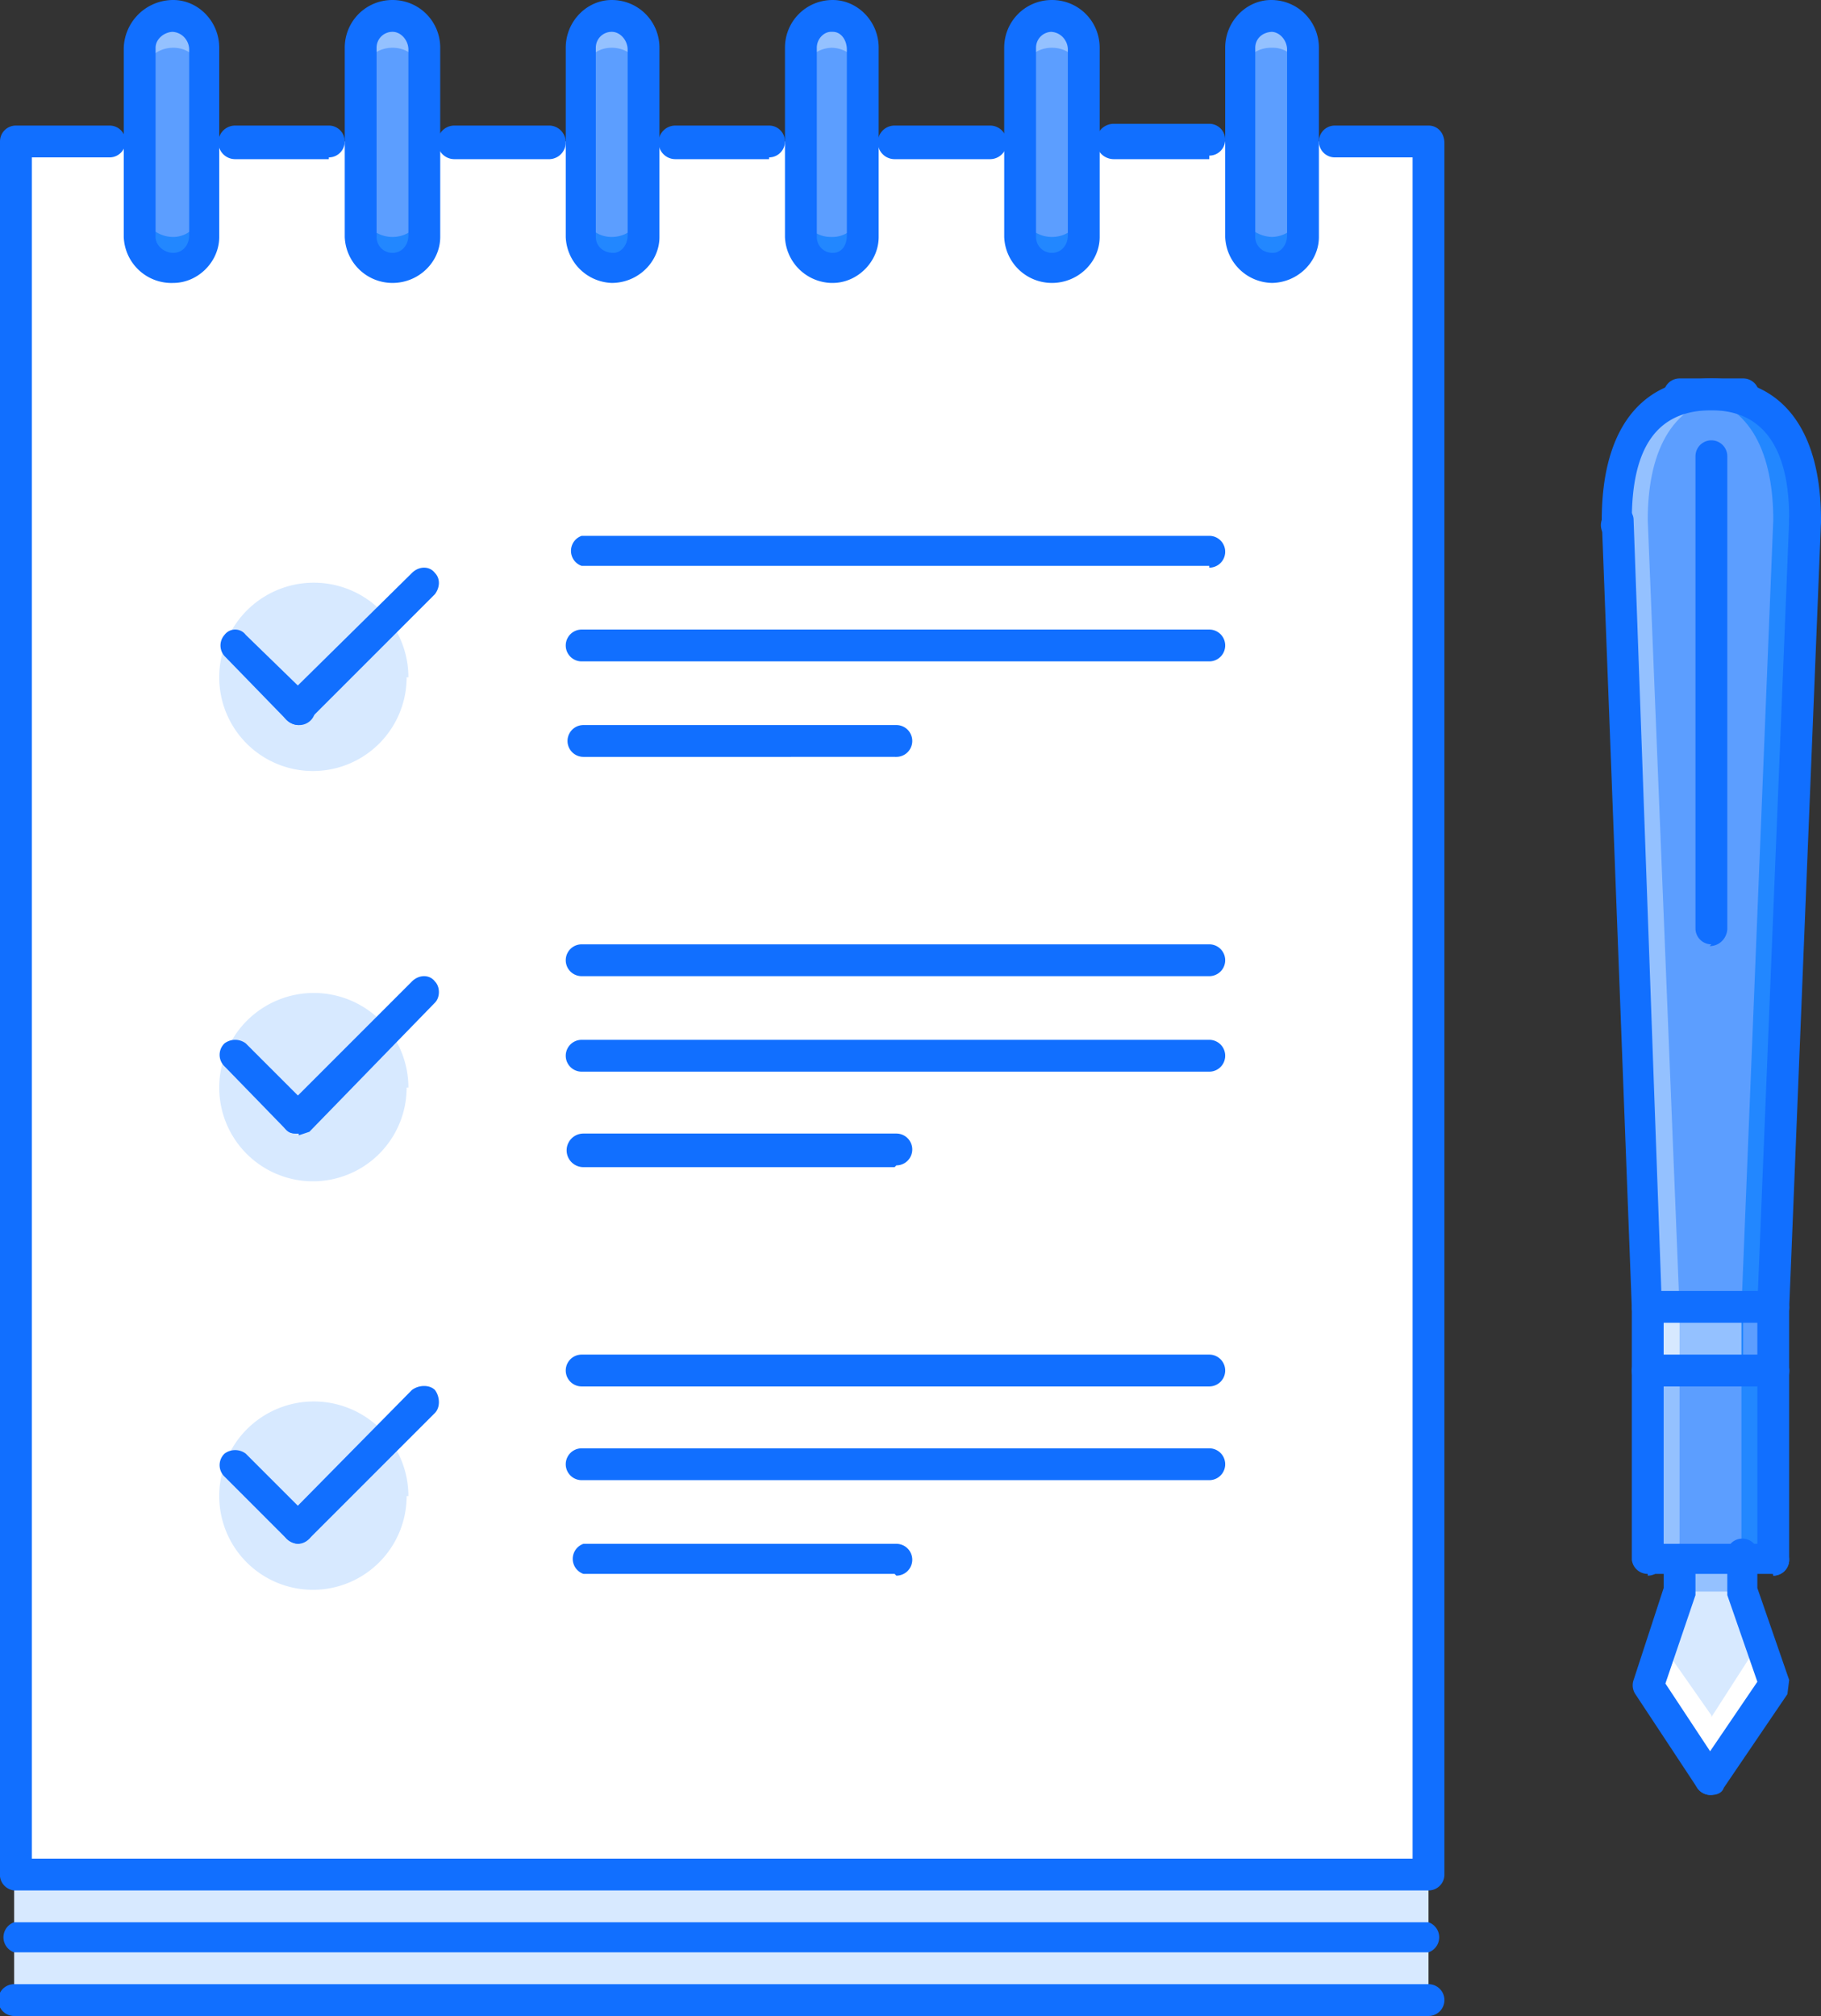 <svg xmlns="http://www.w3.org/2000/svg" fill="none" viewBox="0 0 103 114">
  <rect x="0" y="0" width="103" height="114" fill="#333333" stroke="none"/>
  <path fill="#D7E9FF" d="M98.6 88.2V90l1.7 5.3-3.5 5.3-3.6-5.3L95 90v-1.8h3.6z"/>
  <path fill="#fff" d="M96.8 97L94 93l-.8 2.3 3.6 5.3 3.5-5.3-.8-2.4-2.7 4.2z"/>
  <path fill="#5C9EFF" d="M100.3 77.5v10.7h-7.1V77.5h7.1z"/>
  <path fill="#94C1FF" d="M100.3 74h-7v3.5h7v-3.6z"/>
  <path fill="#5C9EFF" d="M102.1 29.4l-1.8 44.5h-7l-1.8-44.5c0-4 1.4-7.1 5.3-7.1h.2c3.7 0 5.1 3.2 5.1 7z"/>
  <path fill="#94C1FF" d="M95 74l-1.8-44.6c0-3.6 1.2-6.6 4.5-7l-.7-.1h-.2c-4 0-5.3 3.2-5.3 7L93.2 74v14.2H95V73.9z"/>
  <path fill="#2287FF" d="M98.5 74l1.8-44.6c0-3.6-1.2-6.6-4.4-7l.7-.1h.2c3.9 0 5.3 3.2 5.3 7L100.3 74v14.2h-1.8V73.9z"/>
  <path fill="#94C1FF" d="M98.6 88.2H95V90h3.6v-1.8z"/>
  <path fill="#fff" d="M80.8 8H.8v98h80V8z"/>
  <path fill="#D7E9FF" d="M23 38.3a5.3 5.3 0 1 1-10.6 0 5.3 5.3 0 0 1 10.7 0zm0 23.2a5.3 5.3 0 1 1-10.6 0 5.3 5.3 0 0 1 10.7 0zm0 23.1a5.3 5.3 0 1 1-10.6 0 5.3 5.3 0 0 1 10.7 0zM80.8 106H.8v7.1h80V106z"/>
  <path fill="#5C9EFF" d="M9.8.9C8.8.9 8 1.7 8 2.7v10.7a1.8 1.8 0 1 0 3.5 0V2.7c0-1-.8-1.8-1.7-1.8z"/>
  <path fill="#2287FF" d="M9.8 13.4c-1 0-1.8-.8-1.8-1.8v1.8a1.8 1.8 0 1 0 3.5 0v-1.8c0 1-.8 1.8-1.7 1.8z"/>
  <path fill="#5C9EFF" d="M22.2.9c-1 0-1.8.8-1.8 1.8v10.7a1.8 1.8 0 1 0 3.6 0V2.7c0-1-.8-1.8-1.8-1.8zm12.4 0c-1 0-1.7.8-1.7 1.8v10.7a1.8 1.8 0 1 0 3.5 0V2.7c0-1-.8-1.8-1.8-1.8zM47 .9c-1 0-1.7.8-1.7 1.8v10.7a1.8 1.8 0 1 0 3.5 0V2.7c0-1-.8-1.8-1.7-1.8zm12.5 0c-1 0-1.8.8-1.8 1.8v10.7a1.8 1.8 0 1 0 3.6 0V2.7c0-1-.8-1.8-1.8-1.8zM72 .9c-1 0-1.9.8-1.9 1.8v10.7a1.8 1.8 0 1 0 3.6 0V2.7c0-1-.8-1.8-1.8-1.8z"/>
  <path fill="#2287FF" d="M22.2 13.4c-1 0-1.8-.8-1.8-1.8v1.8a1.8 1.8 0 1 0 3.6 0v-1.8c0 1-.8 1.8-1.8 1.8zm12.4 0c-1 0-1.7-.8-1.7-1.8v1.8a1.8 1.8 0 1 0 3.5 0v-1.8c0 1-.8 1.8-1.8 1.8zm12.4 0c-1 0-1.7-.8-1.7-1.8v1.8a1.8 1.8 0 1 0 3.5 0v-1.8c0 1-.8 1.8-1.7 1.8zm12.5 0c-1 0-1.8-.8-1.8-1.8v1.8a1.8 1.8 0 1 0 3.6 0v-1.8c0 1-.8 1.8-1.8 1.8zm12.5 0c-1 0-1.9-.8-1.9-1.8v1.8a1.8 1.8 0 1 0 3.6 0v-1.8c0 1-.8 1.8-1.8 1.8z"/>
  <path fill="#94C1FF" d="M9.8 2.7c1 0 1.7.8 1.7 1.8V2.7a1.8 1.8 0 1 0-3.5 0v1.8c0-1 .8-1.8 1.8-1.8zm12.4 0c1 0 1.8.8 1.8 1.8V2.7a1.8 1.8 0 1 0-3.6 0v1.8c0-1 .8-1.8 1.8-1.8zm12.4 0c1 0 1.8.8 1.8 1.8V2.7a1.8 1.8 0 1 0-3.5 0v1.8c0-1 .7-1.8 1.7-1.8zm12.4 0c1 0 1.8.8 1.8 1.8V2.7a1.8 1.8 0 1 0-3.5 0v1.8c0-1 .8-1.8 1.8-1.8zm12.5 0c1 0 1.8.8 1.8 1.8V2.7a1.8 1.8 0 1 0-3.6 0v1.8c0-1 .8-1.8 1.8-1.8zm12.5 0c.9 0 1.7.8 1.7 1.8V2.7a1.8 1.8 0 1 0-3.6 0v1.8c0-1 .8-1.8 1.8-1.8z"/>
  <path fill="#D7E9FF" d="M95 74h-1.8v3.5H95v-3.6z"/>
  <path fill="#5C9EFF" d="M100.3 74h-1.7v3.5h1.7v-3.6z"/>
  <path fill="#116FFF" d="M80.8 106.9H.8a.9.9 0 0 1-.8-1V8c0-.5.4-.9.9-.9h5.3a.9.9 0 0 1 0 1.8H1.8v96.2h78.1V8.9h-4.4a.9.9 0 0 1 0-1.8h5.3c.5 0 .9.4.9 1V106c0 .5-.4.9-.9.9z"/>
  <path fill="#116FFF" d="M68.4 9H63a.9.9 0 0 1 0-2h5.4a.9.9 0 0 1 0 1.8zM56 9h-5.4a.9.9 0 0 1 0-1.9H56A.9.9 0 0 1 56 9zM43.5 9h-5.3a.9.9 0 0 1 0-1.9h5.3a.9.9 0 0 1 0 1.8zM31 9h-5.3a.9.9 0 0 1 0-1.9h5.4A.9.9 0 0 1 31 9zM18.6 9h-5.3a.9.9 0 0 1 0-1.9h5.3a.9.9 0 0 1 0 1.8zm62.2 101.4H.8a.9.9 0 0 1 0-1.7h80a.9.9 0 0 1 0 1.7zm0 3.6H.8a.9.9 0 0 1 0-1.8h80a.9.9 0 0 1 0 1.8z"/>
  <path fill="#116FFF" d="M9.8 16A2.7 2.7 0 0 1 7 13.4V2.7A2.8 2.8 0 0 1 9.8 0c1.4 0 2.6 1.2 2.6 2.7v10.7c0 1.4-1.2 2.6-2.6 2.6zm0-14.2c-.5 0-1 .4-1 .9v10.7c0 .5.5.9 1 .9s.9-.4.9-1V2.8c0-.5-.4-1-1-1zM22.2 16a2.7 2.7 0 0 1-2.7-2.6V2.7c0-1.5 1.2-2.7 2.7-2.7 1.5 0 2.7 1.2 2.7 2.7v10.7c0 1.4-1.2 2.6-2.7 2.6zm0-14.2c-.5 0-.9.4-.9.9v10.7c0 .5.4.9.9.9s.9-.4.9-1V2.8c0-.5-.4-1-.9-1zM34.6 16a2.7 2.7 0 0 1-2.6-2.6V2.7C32 1.2 33.2 0 34.6 0c1.5 0 2.7 1.2 2.7 2.7v10.7c0 1.4-1.2 2.6-2.7 2.6zm0-14.2c-.5 0-.9.4-.9.9v10.7c0 .5.4.9 1 .9.4 0 .8-.4.8-1V2.8c0-.5-.4-1-.9-1zM47 16a2.7 2.7 0 0 1-2.6-2.6V2.7c0-1.5 1.2-2.7 2.7-2.7 1.4 0 2.6 1.2 2.6 2.7v10.7c0 1.4-1.2 2.6-2.6 2.6zm0-14.2c-.4 0-.8.4-.8.9v10.7c0 .5.4.9.9.9s.8-.4.8-1V2.8c0-.5-.3-1-.8-1zM59.5 16a2.7 2.7 0 0 1-2.7-2.6V2.7C56.8 1.2 58 0 59.5 0c1.5 0 2.7 1.2 2.7 2.7v10.7c0 1.4-1.2 2.6-2.7 2.6zm0-14.2c-.5 0-.9.4-.9.9v10.7c0 .5.4.9.9.9s.9-.4.9-1V2.8c0-.5-.4-1-1-1zM72 16a2.7 2.7 0 0 1-2.7-2.6V2.7c0-1.5 1.2-2.7 2.6-2.7 1.5 0 2.7 1.2 2.7 2.7v10.7c0 1.4-1.2 2.6-2.7 2.6zm0-14.2c-.6 0-1 .4-1 .9v10.7c0 .5.4.9 1 .9.4 0 .8-.4.8-1V2.8c0-.5-.4-1-.9-1zm24.8 99.7a.9.9 0 0 1-.8-.4l-3.5-5.3a.9.9 0 0 1-.1-.8l1.7-5.2v-1.6a.9.9 0 1 1 1.8 0v2l-1.7 5 3.3 5a.9.9 0 0 1-.7 1.3z"/>
  <path fill="#116FFF" d="M96.8 101.5a.9.9 0 0 1-.8-1.4l3.4-5-1.7-4.9v-2a.9.9 0 1 1 1.7 0v1.6l1.8 5.2-.1.8-3.6 5.3c-.1.3-.4.4-.7.4zm3.5-26.7h-7a.9.9 0 0 1 0-1.8h7a.9.9 0 0 1 0 1.8z"/>
  <path fill="#116FFF" d="M93.2 74.8a.9.9 0 0 1-.9-.8l-1.7-44.6c0-.5.3-.9.8-.9s1 .4 1 .9L94 73.9c0 .5-.3.9-.8 1zm7.1 0a.9.9 0 0 1-.9-1l1.8-44.4c0-.5.5-1 1-.9.4 0 .8.4.8 1L101.2 74c0 .4-.4.8-.9.8z"/>
  <path fill="#116FFF" d="M102.1 30.3a.9.9 0 0 1-.9-1c0-4-1.5-6.1-4.4-6.1-3 0-4.5 2-4.5 6.2a.9.9 0 1 1-1.7 0c0-5.1 2.2-8 6.2-8s6.2 2.9 6.2 8c0 .5-.4.9-.9.9z"/>
  <path fill="#116FFF" d="M98.6 23.2H95a.9.9 0 0 1 0-1.8h3.6a.9.9 0 0 1 0 1.8zm-1.8 30.2a.9.9 0 0 1-.9-.9V25.8a.9.9 0 1 1 1.8 0v26.7c0 .5-.4 1-1 1zm3.5 25h-7a.9.9 0 0 1 0-1.8h7a.9.9 0 0 1 0 1.8z"/>
  <path fill="#116FFF" d="M100.3 78.4a.9.9 0 0 1-.9-1V74a.9.9 0 1 1 1.8 0v3.6c0 .5-.4.9-.9.9zm-7.1 0a.9.9 0 0 1-.9-1V74a.9.9 0 1 1 1.8 0v3.6c0 .5-.4.9-.9.9zm7.1 10.6h-7a.9.9 0 0 1 0-1.7h7a.9.9 0 0 1 0 1.8z"/>
  <path fill="#116FFF" d="M100.3 89a.9.9 0 0 1-.9-.8V77.5a.9.9 0 1 1 1.8 0v10.7c0 .5-.4.9-.9.9zm-7.1 0a.9.9 0 0 1-.9-.8V77.5a.9.9 0 1 1 1.8 0v10.7c0 .5-.4.9-.9.9zM16.9 41a1 1 0 0 1-.7-.3l-3.5-3.6a.9.9 0 0 1 0-1.2c.3-.4.9-.4 1.2 0l3.6 3.5a.9.9 0 0 1-.6 1.6z"/>
  <path fill="#116FFF" d="M16.9 41a1 1 0 0 1-.7-.3.9.9 0 0 1 0-1.3l7.1-7c.4-.4 1-.4 1.3 0 .3.3.3.8 0 1.2l-7.1 7.1-.6.3zm0 23.1c-.3 0-.5 0-.7-.2l-3.5-3.6a.9.9 0 0 1 0-1.3 1 1 0 0 1 1.2 0l3.6 3.6a.9.9 0 0 1-.6 1.5z"/>
  <path fill="#116FFF" d="M16.9 64.1c-.3 0-.5 0-.7-.2a.9.9 0 0 1 0-1.3l7.1-7.1c.4-.4 1-.4 1.3 0 .3.3.3.9 0 1.2L17.5 64l-.6.2zM68.4 32H32.9a.9.9 0 0 1 0-1.7h35.5a.9.9 0 0 1 0 1.8zm0 5.4H32.9a.9.9 0 0 1 0-1.8h35.5a.9.9 0 0 1 0 1.8zm-17.8 5.4H33a.9.9 0 0 1 0-1.8h17.7a.9.9 0 0 1 0 1.8zm17.8 12.4H32.9a.9.9 0 0 1 0-1.8h35.5a.9.9 0 0 1 0 1.8zm0 5.4H32.9a.9.9 0 0 1 0-1.8h35.5a.9.9 0 0 1 0 1.8zM50.6 66H33a.9.9 0 0 1 0-1.9h17.7a.9.9 0 0 1 0 1.8zM16.9 87.3a1 1 0 0 1-.7-.3l-3.5-3.5a.9.9 0 0 1 0-1.3 1 1 0 0 1 1.2 0l3.6 3.6a.9.9 0 0 1-.6 1.5z"/>
  <path fill="#116FFF" d="M16.9 87.3a1 1 0 0 1-.7-.3.9.9 0 0 1 0-1.2l7.1-7.2c.4-.3 1-.3 1.3 0 .3.4.3 1 0 1.3L17.5 87l-.6.3zm51.5-8.9H32.9a.9.9 0 0 1 0-1.8h35.5a.9.9 0 0 1 0 1.8zm0 5.3H32.9a.9.9 0 0 1 0-1.8h35.5a.9.9 0 0 1 0 1.8zM50.6 89H33a.9.9 0 0 1 0-1.7h17.7a.9.9 0 0 1 0 1.8z"/>
</svg>